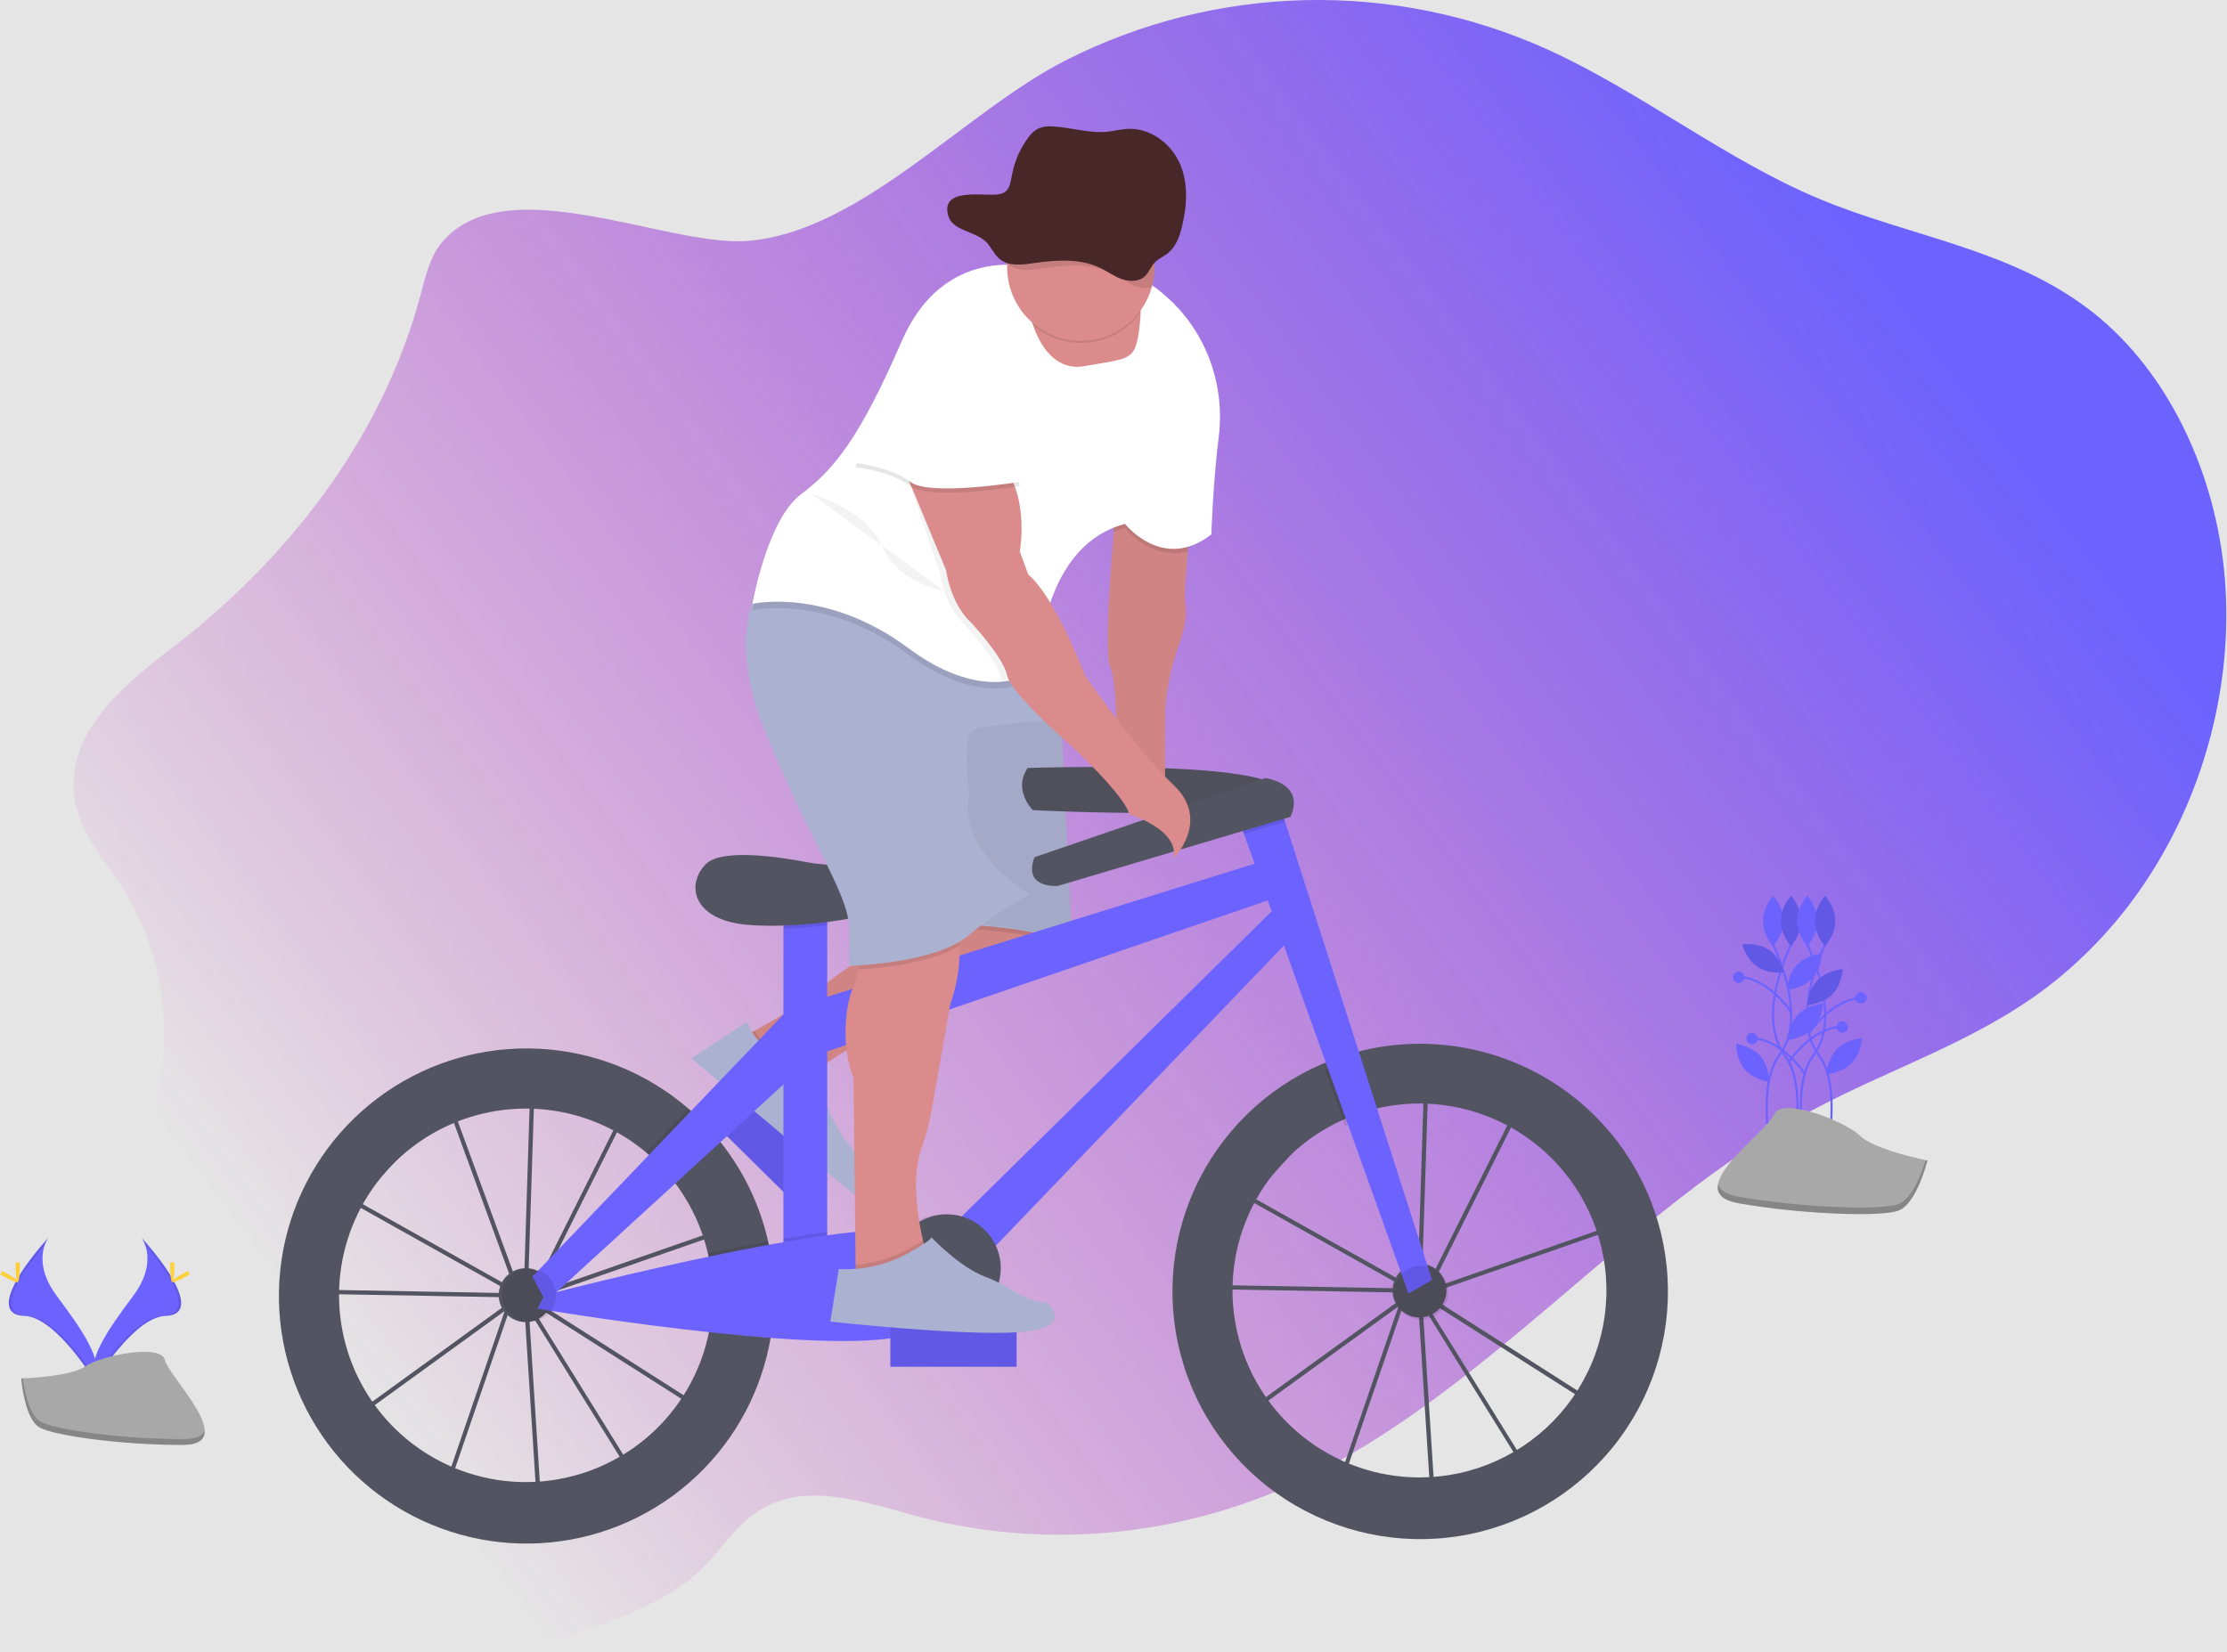 <svg width="1058" height="785" viewBox="0 0 1058 785" fill="none" xmlns="http://www.w3.org/2000/svg">
<rect width="1058" height="785" fill="#E5E5E5"/>
<g id="undraw_Ride_a_bicycle_2yok 1" clip-path="url(#clip0)">
<g id="bg">
<path id="Vector" d="M209.73 115.43C204.25 122.08 202.14 131.43 199.78 140.22C180.78 211.06 133.96 268.04 80.64 308.74C58.06 325.98 30.57 349.1 35.51 380.01C38.17 396.61 49.84 408.83 58.51 422.35C76.7 450.66 82.6 489.14 73.93 523.03C64.07 561.59 36.51 597.57 45.04 636.56C50.3 660.56 68.16 677.64 85.33 692.32C112.117 715.207 139.757 736.647 168.25 756.64C187.35 770.04 207.67 783.08 229.93 784.78C249.53 786.28 268.73 778.83 287.34 771.48C303.6 765.05 320.27 758.36 333.4 745.48C341.97 737.07 348.8 726.22 358.32 719.34C380.68 703.18 409.4 713.42 435.04 720.34C495.54 736.58 560.29 730.65 617.86 703.6C706.17 662.1 773.48 574.95 859.86 528.19C897 508.08 937.4 495.6 971.79 469.7C991.165 454.953 1007.81 436.936 1020.99 416.46C1046.99 376.35 1061.05 325.21 1056.99 275.15C1052.93 225.09 1030.18 176.85 994.45 148.59C956.2 118.34 907.89 112.69 864.37 94.53C819.43 75.77 779.45 43.53 734.94 23.4C698.924 7.157 659.728 -0.817 620.228 0.064C580.728 0.944 541.926 10.657 506.67 28.49C458.23 52.99 409.13 110.15 355.18 114.49C316.74 117.49 239.75 79.01 209.73 115.43Z" fill="url(#paint0_linear)"/>
</g>
<g id="right-plant">
<path id="Vector_2" d="M842.1 448.32C842.1 448.32 859.6 482.67 845.34 501.46C831.08 520.25 846.64 571.46 846.64 571.46" stroke="#6C63FF" stroke-miterlimit="10"/>
<path id="Vector_3" d="M847.28 437.63C847.28 444.25 842.42 449.63 842.42 449.63C842.42 449.63 837.56 444.26 837.56 437.63C837.56 431 842.42 425.63 842.42 425.63C842.42 425.63 847.28 431.01 847.28 437.63Z" fill="#6C63FF"/>
<path id="Vector_4" d="M851.17 448.32C851.17 448.32 833.67 482.67 847.93 501.46C862.19 520.25 846.63 571.46 846.63 571.46" stroke="#6C63FF" stroke-miterlimit="10"/>
<path id="Vector_5" d="M845.99 437.63C845.99 444.25 850.85 449.63 850.85 449.63C850.85 449.63 855.71 444.26 855.71 437.63C855.71 431 850.85 425.63 850.85 425.63C850.85 425.63 845.99 431.01 845.99 437.63Z" fill="#6C63FF"/>
<path id="Vector_6" opacity="0.1" d="M845.99 437.63C845.99 444.25 850.85 449.63 850.85 449.63C850.85 449.63 855.71 444.26 855.71 437.63C855.71 431 850.85 425.63 850.85 425.63C850.85 425.63 845.99 431.01 845.99 437.63Z" fill="black"/>
<path id="Vector_7" d="M858.3 448.32C858.3 448.32 875.8 482.67 861.54 501.46C847.28 520.25 862.84 571.46 862.84 571.46" stroke="#6C63FF" stroke-miterlimit="10"/>
<path id="Vector_8" d="M863.48 437.63C863.48 444.25 858.62 449.63 858.62 449.63C858.62 449.63 853.76 444.26 853.76 437.63C853.76 431 858.62 425.63 858.62 425.63C858.62 425.63 863.48 431.01 863.48 437.63Z" fill="#6C63FF"/>
<path id="Vector_9" d="M860.76 465.15C856.17 469.92 848.94 470.42 848.94 470.42C848.94 470.42 849.16 463.18 853.75 458.42C858.34 453.66 865.57 453.15 865.57 453.15C865.57 453.15 865.35 460.38 860.76 465.15Z" fill="#6C63FF"/>
<path id="Vector_10" d="M861.22 488.85C856.63 493.62 849.4 494.12 849.4 494.12C849.4 494.12 849.62 486.88 854.21 482.12C858.8 477.36 866.03 476.85 866.03 476.85C866.03 476.85 865.85 484.07 861.22 488.85Z" fill="#6C63FF"/>
<path id="Vector_11" d="M836.32 501.88C840.66 506.88 840.51 514.12 840.51 514.12C840.51 514.12 833.32 513.25 828.98 508.25C824.64 503.25 824.79 496.01 824.79 496.01C824.79 496.01 831.98 496.88 836.32 501.88Z" fill="#6C63FF"/>
<path id="Vector_12" d="M840.35 451.35C845.87 455.01 847.66 462.03 847.66 462.03C847.66 462.03 840.5 463.12 834.98 459.46C829.46 455.8 827.67 448.78 827.67 448.78C827.67 448.78 834.85 447.69 840.35 451.35Z" fill="#6C63FF"/>
<path id="Vector_13" opacity="0.1" d="M840.35 451.35C845.87 455.01 847.66 462.03 847.66 462.03C847.66 462.03 840.5 463.12 834.98 459.46C829.46 455.8 827.67 448.78 827.67 448.78C827.67 448.78 834.85 447.69 840.35 451.35Z" fill="black"/>
<path id="Vector_14" d="M867.37 448.32C867.37 448.32 849.85 482.67 864.13 501.49C878.41 520.31 862.83 571.49 862.83 571.49" stroke="#6C63FF" stroke-miterlimit="10"/>
<path id="Vector_15" d="M862.19 437.63C862.19 444.25 867.05 449.63 867.05 449.63C867.05 449.63 871.91 444.26 871.91 437.63C871.91 431 867.05 425.63 867.05 425.63C867.05 425.63 862.19 431.01 862.19 437.63Z" fill="#6C63FF"/>
<path id="Vector_16" opacity="0.1" d="M862.19 437.63C862.19 444.25 867.05 449.63 867.05 449.63C867.05 449.63 871.91 444.26 871.91 437.63C871.91 431 867.05 425.63 867.05 425.63C867.05 425.63 862.19 431.01 862.19 437.63Z" fill="black"/>
<path id="Vector_17" d="M863.59 465.66C858.94 470.38 858.59 477.66 858.59 477.66C858.59 477.66 865.82 477.25 870.47 472.53C875.12 467.81 875.47 460.53 875.47 460.53C875.47 460.53 868.23 460.94 863.59 465.66Z" fill="#6C63FF"/>
<path id="Vector_18" opacity="0.1" d="M863.59 465.66C858.94 470.38 858.59 477.66 858.59 477.66C858.59 477.66 865.82 477.25 870.47 472.53C875.12 467.81 875.47 460.53 875.47 460.53C875.47 460.53 868.23 460.94 863.59 465.66Z" fill="black"/>
<path id="Vector_19" d="M872.7 498.49C868.05 503.21 867.7 510.49 867.7 510.49C867.7 510.49 874.93 510.08 879.58 505.36C884.23 500.64 884.58 493.36 884.58 493.36C884.58 493.36 877.35 493.75 872.7 498.49Z" fill="#6C63FF"/>
<path id="Vector_20" d="M859.29 491.26C859.29 491.26 869.82 474.66 884.61 474.26" stroke="#6C63FF" stroke-miterlimit="10"/>
<path id="Vector_21" d="M851.09 481.23C851.09 481.23 840.56 464.63 825.77 464.23" stroke="#6C63FF" stroke-miterlimit="10"/>
<path id="Vector_22" d="M849.72 504.93C849.72 504.93 860.25 488.33 875.04 487.93" stroke="#6C63FF" stroke-miterlimit="10"/>
<path id="Vector_23" d="M884.13 476.9C885.638 476.9 886.86 475.678 886.86 474.17C886.86 472.662 885.638 471.44 884.13 471.44C882.622 471.44 881.4 472.662 881.4 474.17C881.4 475.678 882.622 476.9 884.13 476.9Z" fill="#6C63FF"/>
<path id="Vector_24" d="M826.03 467.1C827.538 467.1 828.76 465.878 828.76 464.37C828.76 462.862 827.538 461.64 826.03 461.64C824.522 461.64 823.3 462.862 823.3 464.37C823.3 465.878 824.522 467.1 826.03 467.1Z" fill="#6C63FF"/>
<path id="Vector_25" d="M857.47 510.4C857.47 510.4 846.94 493.8 832.15 493.4" stroke="#6C63FF" stroke-miterlimit="10"/>
<path id="Vector_26" d="M832.41 496.27C833.918 496.27 835.14 495.048 835.14 493.54C835.14 492.032 833.918 490.81 832.41 490.81C830.902 490.81 829.68 492.032 829.68 493.54C829.68 495.048 830.902 496.27 832.41 496.27Z" fill="#6C63FF"/>
<path id="Vector_27" d="M875.24 490.8C876.748 490.8 877.97 489.578 877.97 488.07C877.97 486.562 876.748 485.34 875.24 485.34C873.732 485.34 872.51 486.562 872.51 488.07C872.51 489.578 873.732 490.8 875.24 490.8Z" fill="#6C63FF"/>
<path id="Vector_28" d="M915.69 551.49C915.69 551.49 890.31 546.41 883.54 539.64C876.77 532.87 846.31 521.06 842.93 529.49C839.55 537.92 797.24 566.72 826.01 571.8C854.78 576.88 893.7 578.57 902.16 575.18C910.62 571.79 915.69 551.49 915.69 551.49Z" fill="#A8A8A8"/>
<path id="Vector_29" opacity="0.2" d="M826 568.68C854.77 573.76 893.69 575.45 902.15 572.06C908.59 569.48 913.07 557.06 914.84 551.34L915.69 551.52C915.69 551.52 910.61 571.83 902.15 575.21C893.69 578.59 854.77 576.9 826 571.83C817.7 570.36 815.32 566.92 816.22 562.57C816.93 565.4 819.85 567.59 826 568.68Z" fill="black"/>
</g>
<g id="left-plant">
<path id="Vector_30" d="M67.25 588.15C67.25 588.15 75.63 599.15 63.38 615.65C51.13 632.15 41.03 646.16 45.12 656.49C45.12 656.49 63.6 625.76 78.64 625.33C93.68 624.9 83.79 606.63 67.25 588.15Z" fill="#6C63FF"/>
<path id="Vector_31" opacity="0.1" d="M67.25 588.15C67.98 589.21 68.556 590.368 68.96 591.59C83.64 608.83 91.45 624.92 77.35 625.33C64.21 625.71 48.45 649.2 44.67 655.14C44.795 655.598 44.945 656.049 45.12 656.49C45.12 656.49 63.6 625.76 78.64 625.33C93.68 624.9 83.79 606.63 67.25 588.15Z" fill="black"/>
<path id="Vector_32" d="M82.85 602.11C82.85 605.97 82.42 609.11 81.85 609.11C81.28 609.11 80.85 605.98 80.85 602.11C80.85 598.24 81.39 600.11 81.92 600.11C82.45 600.11 82.85 598.26 82.85 602.11Z" fill="#FFD037"/>
<path id="Vector_33" d="M88.17 606.72C84.78 608.57 81.83 609.72 81.58 609.21C81.33 608.7 83.86 606.86 87.25 605.02C90.64 603.18 89.3 604.52 89.56 605.02C89.82 605.52 91.56 604.87 88.17 606.72Z" fill="#FFD037"/>
<path id="Vector_34" d="M22.98 588.15C22.98 588.15 14.6 599.15 26.85 615.65C39.1 632.15 49.2 646.16 45.11 656.48C45.11 656.48 26.63 625.75 11.59 625.32C-3.45 624.89 6.44 606.63 22.98 588.15Z" fill="#6C63FF"/>
<path id="Vector_35" opacity="0.1" d="M22.98 588.15C22.25 589.21 21.674 590.368 21.27 591.59C6.6 608.83 -1.22 624.92 12.85 625.32C25.99 625.7 41.75 649.19 45.53 655.13C45.405 655.588 45.255 656.039 45.08 656.48C45.08 656.48 26.6 625.75 11.56 625.32C-3.48 624.89 6.44 606.63 22.98 588.15Z" fill="black"/>
<path id="Vector_36" d="M7.41 602.11C7.41 605.97 7.84 609.11 8.41 609.11C8.98 609.11 9.41 605.98 9.41 602.11C9.41 598.24 8.87 600.11 8.34 600.11C7.81 600.11 7.41 598.26 7.41 602.11Z" fill="#FFD037"/>
<path id="Vector_37" d="M2.06 606.72C5.45 608.57 8.4 609.72 8.65 609.21C8.9 608.7 6.37 606.86 2.98 605.02C-0.41 603.18 0.93 604.52 0.67 605.02C0.41 605.52 -1.33 604.87 2.06 606.72Z" fill="#FFD037"/>
<path id="Vector_38" d="M10.07 655.04C10.07 655.04 33.5 654.32 40.56 649.29C47.62 644.26 76.56 638.29 78.35 646.29C80.14 654.29 113.56 686.4 87.11 686.61C60.66 686.82 25.65 682.49 18.61 678.23C11.57 673.97 10.07 655.04 10.07 655.04Z" fill="#A8A8A8"/>
<path id="Vector_39" opacity="0.2" d="M87.59 683.84C61.14 684.05 26.13 679.72 19.08 675.43C13.71 672.16 11.57 660.43 10.86 655.02H10.08C10.08 655.02 11.56 673.92 18.61 678.21C25.66 682.5 60.67 686.84 87.12 686.62C94.76 686.56 97.39 683.84 97.25 679.82C96.19 682.28 93.27 683.79 87.59 683.84Z" fill="black"/>
</g>
<g id="right-wheel">
<path id="Vector_40" d="M679.847 714.78L673.587 616.88L673.457 616.67L667.137 618.87L638.047 703.68L591.797 670.88L665.487 617.47L665.557 617.26L665.977 617.11L670.727 613.66L593.487 570.35L574.557 591.15L577.557 610.65L666.357 612.23V614.23L575.877 612.61L572.477 590.5L598.367 562.05L637.087 516.88L637.777 518.75L645.977 509.75L676.517 515.22V514.01L678.517 514.07V515.58L723.877 523.7L681.547 608.35L675.377 612.82V613.32V613.88L773.187 579.8L761.577 671.01L678.577 618.14L675.657 616.5L724.597 695.39L679.847 714.78ZM675.847 620.44L681.697 711.82L721.747 694.44L675.847 620.44ZM595.277 670.88L637.067 700.51L664.407 620.77L595.277 670.88ZM677.597 615.22L679.687 616.39L760.037 667.59L770.837 582.72L677.597 615.22ZM670.497 608.02L673.007 612.07L673.447 611.75L676.447 517.22L646.707 511.88L638.547 520.88L670.497 608.02ZM595.107 568.97L669.947 610.97L668.647 608.84L637.067 522.57L599.867 563.45L595.107 568.97ZM678.477 517.58L675.477 610.27L679.997 606.99L720.907 525.17L678.477 517.58Z" fill="#535461"/>
<path id="Vector_41" d="M674.757 496C664.144 495.988 653.578 497.415 643.347 500.24C638.071 501.695 632.904 503.523 627.887 505.71C601.157 517.297 579.674 538.387 567.594 564.898C555.514 591.41 553.697 621.459 562.492 649.233C571.287 677.008 590.071 700.533 615.209 715.259C640.348 729.984 670.054 734.863 698.582 728.952C727.109 723.04 752.431 706.759 769.648 683.257C786.865 659.755 794.754 630.702 791.789 601.72C788.823 572.738 775.215 545.885 753.595 526.356C731.975 506.828 703.881 496.012 674.747 496H674.757ZM674.357 702.09C654.076 702.082 634.408 695.137 618.62 682.407C602.831 669.678 591.872 651.931 587.562 632.113C583.252 612.295 585.851 591.599 594.928 573.463C604.004 555.326 619.011 540.84 637.457 532.41C642.149 530.262 647.021 528.532 652.017 527.24C664.229 524.07 676.977 523.537 689.411 525.678C701.845 527.818 713.681 532.581 724.13 539.652C734.58 546.722 743.404 555.937 750.015 566.683C756.627 577.429 760.873 589.46 762.473 601.975C764.073 614.49 762.989 627.202 759.293 639.265C755.598 651.329 749.375 662.467 741.04 671.939C732.704 681.41 722.447 688.998 710.951 694.196C699.455 699.395 686.984 702.086 674.367 702.09H674.357Z" fill="#535461"/>
<path id="Vector_42" d="M674.357 626.06C681.432 626.06 687.167 620.325 687.167 613.25C687.167 606.175 681.432 600.44 674.357 600.44C667.282 600.44 661.547 606.175 661.547 613.25C661.547 620.325 667.282 626.06 674.357 626.06Z" fill="#535461"/>
</g>
<g id="left-wheel">
<path id="Vector_43" d="M255.23 716.99L248.96 619.05L248.83 618.84L242.51 621.04L213.43 705.89L167.18 673.1L240.85 619.69L240.92 619.48L241.34 619.33L246.09 615.88L168.85 572.57L149.93 593.37L152.93 612.87L241.75 614.49V616.49L151.27 614.87L147.85 592.73L173.75 564.27L212.5 519.07L213.19 520.94L221.39 511.94L251.85 517.4V516.19L253.85 516.25V517.76L299.21 525.88L256.92 610.49L250.75 614.96V615.46V616.02L348.55 581.94L336.94 673.15L253.94 620.28L251.02 618.64L299.96 697.52L255.23 716.99ZM251.23 622.65L257.08 714.03L297.13 696.65L251.23 622.65ZM170.65 673.08L212.44 702.71L239.78 622.97L170.65 673.08ZM252.97 617.42L255.06 618.59L335.41 669.79L346.21 584.92L252.97 617.42ZM245.87 610.22L248.38 614.27L248.82 613.95L251.82 519.42L222.08 514.1L213.92 523.1L245.87 610.22ZM170.45 571.16L245.29 613.16L243.99 611.03L212.41 524.76L175.22 565.63L170.45 571.16ZM253.85 519.77L250.85 612.49L255.37 609.21L296.28 527.39L253.85 519.77Z" fill="#535461"/>
<path id="Vector_44" d="M364.92 589.95C360.91 572.131 352.79 555.495 341.21 541.37C336.911 536.121 332.171 531.25 327.04 526.81C307.314 509.779 282.491 499.779 256.467 498.381C230.443 496.983 204.692 504.265 183.254 519.085C161.816 533.904 145.906 555.422 138.02 580.262C130.134 605.102 130.719 631.857 139.683 656.328C148.647 680.799 165.482 701.601 187.547 715.47C209.612 729.339 235.657 735.488 261.595 732.954C287.533 730.42 311.895 719.345 330.858 701.468C349.822 683.591 362.312 659.923 366.37 634.18C367.314 628.119 367.789 621.994 367.79 615.86C367.797 607.144 366.834 598.454 364.92 589.95ZM249.73 704.3C231.498 704.281 213.714 698.647 198.797 688.164C183.879 677.682 172.552 662.859 166.356 645.712C160.16 628.565 159.395 609.926 164.165 592.329C168.935 574.732 179.009 559.031 193.018 547.361C207.026 535.692 224.288 528.619 242.457 527.106C260.627 525.593 278.821 529.712 294.567 538.904C310.312 548.096 322.845 561.914 330.46 578.48C338.076 595.045 340.405 613.554 337.13 631.49C333.38 651.933 322.58 670.414 306.611 683.718C290.642 697.021 270.514 704.304 249.73 704.3Z" fill="#535461"/>
<path id="Vector_45" d="M249.73 628.27C256.805 628.27 262.54 622.535 262.54 615.46C262.54 608.385 256.805 602.65 249.73 602.65C242.655 602.65 236.92 608.385 236.92 615.46C236.92 622.535 242.655 628.27 249.73 628.27Z" fill="#535461"/>
</g>
<g id="man-bike">
<path id="Vector_46" d="M387 554.303L344.293 512.159L330.947 525.683L373.654 567.827L387 554.303Z" fill="#6C63FF"/>
<path id="Vector_47" opacity="0.1" d="M387 554.303L344.293 512.159L330.947 525.683L373.654 567.827L387 554.303Z" fill="black"/>
<path id="Vector_48" d="M354.48 491.99C354.48 491.99 379.27 478.91 388.85 470.49C394.617 465.444 400.818 460.917 407.38 456.96L438.48 438.03L503.48 433.03L506.48 444.03C506.48 444.03 511.48 460.03 461.48 474.03C411.48 488.03 386.48 510.03 386.48 510.03C386.48 510.03 354.48 520.99 354.48 491.99Z" fill="#DB8B8B"/>
<path id="Vector_49" opacity="0.1" d="M389.13 507.86C387.36 509.21 386.48 509.99 386.48 509.99C386.48 509.99 354.48 520.99 354.48 491.99C354.48 491.99 356.03 491.17 358.48 489.8C360.955 493.831 364.423 497.16 368.551 499.469C372.679 501.778 377.33 502.99 382.06 502.99H385.45L389.13 507.86Z" fill="black"/>
<path id="Vector_50" opacity="0.05" d="M505.54 449.55C502.76 455.44 493.17 465.12 461.48 473.99C420.87 485.36 396.75 501.99 389.13 507.86C387.36 509.21 386.48 509.99 386.48 509.99C386.48 509.99 354.48 520.99 354.48 491.99C354.48 491.99 356.03 491.17 358.48 489.8C365.91 485.73 381.64 476.8 388.82 470.45C394.586 465.403 400.787 460.875 407.35 456.92L438.45 437.99L450.03 437.1L503.45 432.99L506.45 443.99C506.45 443.99 507.15 446.14 505.54 449.55Z" fill="black"/>
<path id="Vector_51" d="M354.98 485.49L328.48 502.99L406.08 567.99C406.08 567.99 417.48 560.99 411.48 552.99C411.48 552.99 391.48 535.99 390.48 511.99L384.48 503.99H381.09C375.358 503.991 369.767 502.211 365.089 498.897C360.412 495.583 356.88 490.898 354.98 485.49Z" fill="#ABB1D1"/>
<path id="Vector_52" opacity="0.1" d="M505.54 449.55C489.54 441.82 450.48 440.99 450.48 440.99L450.06 437.1L503.48 432.99L506.48 443.99C506.48 443.99 507.15 446.14 505.54 449.55Z" fill="black"/>
<path id="Vector_53" d="M450.48 438.99C450.48 438.99 497.48 439.99 509.48 449.99L503.48 328.99H438.48L450.48 438.99Z" fill="#ABB1D1"/>
<path id="Vector_54" opacity="0.05" d="M450.48 438.49C450.48 438.49 497.48 439.49 509.48 449.49L503.48 328.49H438.48L450.48 438.49Z" fill="black"/>
<path id="Vector_55" d="M488.24 364.95C488.24 364.95 605.89 360.95 608.29 376.16C610.69 391.37 490.64 384.96 490.64 384.96C490.64 384.96 481.04 375.35 488.24 364.95Z" fill="#535461"/>
<path id="Vector_56" opacity="0.05" d="M488.24 364.95C488.24 364.95 605.89 360.95 608.29 376.16C610.69 391.37 490.64 384.96 490.64 384.96C490.64 384.96 481.04 375.35 488.24 364.95Z" fill="black"/>
<path id="Vector_57" d="M393 425.78H372.19V606.66H393V425.78Z" fill="#6C63FF"/>
<path id="Vector_58" opacity="0.1" d="M393 425.77V439.7C386.08 440.6 379 441.17 372.19 441.39V425.77H393Z" fill="black"/>
<path id="Vector_59" d="M391.44 410.78C388.52 410.554 385.616 410.164 382.74 409.61C371.46 407.45 343.02 402.92 335.37 410.61C325.77 420.21 328.97 437.02 354.58 439.42C380.19 441.82 424.21 435.42 433.02 425.81C433.02 425.77 417.09 412.75 391.44 410.78Z" fill="#535461"/>
<path id="Vector_60" d="M387.4 475.4L605.9 407.37L613.1 424.18L389 501.01L387.4 475.4Z" fill="#6C63FF"/>
<path id="Vector_61" d="M452.23 582.65L609.9 427.38L618.7 440.18L468.23 597.05L452.23 582.65Z" fill="#6C63FF"/>
<path id="Vector_62" opacity="0.1" d="M653.58 529.85C648.584 531.142 643.712 532.872 639.02 535.02L629.46 508.31C634.477 506.123 639.644 504.295 644.92 502.84L653.58 529.85Z" fill="black"/>
<path id="Vector_63" d="M680.33 608.26L669.13 614.66L590.99 396.33L587.49 386.56L605.9 376.15L610.51 390.53L680.33 608.26Z" fill="#6C63FF"/>
<path id="Vector_64" opacity="0.1" d="M610.51 390.53L590.99 396.33L587.49 386.56L605.9 376.15L610.51 390.53Z" fill="black"/>
<path id="Vector_65" d="M491.44 407.37L601.09 369.75C601.09 369.75 620.3 372.15 613.09 388.16L502.65 420.97C502.65 420.97 485.85 422.57 491.44 407.37Z" fill="#535461"/>
<path id="Vector_66" opacity="0.1" d="M367.79 615.86C367.789 621.994 367.314 628.119 366.37 634.18C356.77 633.49 346.85 632.49 337.13 631.49C339.289 619.599 339.021 607.394 336.34 595.61C345.81 593.61 355.48 591.7 364.92 589.97C366.833 598.467 367.795 607.15 367.79 615.86Z" fill="black"/>
<path id="Vector_67" opacity="0.1" d="M393 585.38V606.65H372.19V588.65C379.39 587.4 386.39 586.29 393 585.38Z" fill="black"/>
<path id="Vector_68" d="M258.54 615.49C258.54 615.49 426.62 571.49 440.22 588.28C453.82 605.07 468.23 627.49 425.85 635.49C383.47 643.49 255.37 621.88 255.37 621.88L258.54 615.49Z" fill="#6C63FF"/>
<path id="Vector_69" opacity="0.1" d="M341.21 541.37L319.85 560.92C316.067 556.064 311.791 551.614 307.09 547.64L327.03 526.81C332.164 531.249 336.908 536.12 341.21 541.37Z" fill="black"/>
<path id="Vector_70" d="M252.94 606.66L378.59 475.4L382.6 505.81L259.34 618.66L252.94 606.66Z" fill="#6C63FF"/>
<path id="Vector_71" opacity="0.1" d="M251.34 628.27C258.415 628.27 264.15 622.535 264.15 615.46C264.15 608.385 258.415 602.65 251.34 602.65C244.265 602.65 238.53 608.385 238.53 615.46C238.53 622.535 244.265 628.27 251.34 628.27Z" fill="black"/>
<path id="Vector_72" opacity="0.1" d="M675.13 627.07C682.205 627.07 687.94 621.335 687.94 614.26C687.94 607.185 682.205 601.45 675.13 601.45C668.055 601.45 662.32 607.185 662.32 614.26C662.32 621.335 668.055 627.07 675.13 627.07Z" fill="black"/>
<path id="Vector_73" opacity="0.1" d="M448.22 628.27C462.364 628.27 473.83 616.804 473.83 602.66C473.83 588.516 462.364 577.05 448.22 577.05C434.076 577.05 422.61 588.516 422.61 602.66C422.61 616.804 434.076 628.27 448.22 628.27Z" fill="black"/>
<path id="Vector_74" d="M449.83 628.27C463.974 628.27 475.44 616.804 475.44 602.66C475.44 588.516 463.974 577.05 449.83 577.05C435.686 577.05 424.22 588.516 424.22 602.66C424.22 616.804 435.686 628.27 449.83 628.27Z" fill="#535461"/>
<path id="Vector_75" d="M442.992 600.736L442.984 600.742C439.977 602.991 439.362 607.253 441.611 610.26L461.937 637.441C464.186 640.448 468.448 641.063 471.455 638.814L471.463 638.808C474.471 636.559 475.085 632.297 472.836 629.29L452.51 602.109C450.261 599.102 446 598.487 442.992 600.736Z" fill="#6C63FF"/>
<path id="Vector_76" d="M565.48 246.99L563.1 277.1C562.826 280.914 562.876 284.744 563.25 288.55C563.56 291.92 563.25 297.82 559.95 306.82C555.713 318.317 553.523 330.467 553.48 342.72V376.99L530.48 372.99C530.48 372.99 531.48 324.99 527.48 316.99C523.48 308.99 530.48 237.99 530.48 237.99L565.48 246.99Z" fill="#DB8B8B"/>
<path id="Vector_77" opacity="0.05" d="M564.3 261.91L563.1 277.1C562.83 280.911 562.883 284.738 563.26 288.54C563.57 291.91 563.26 297.81 559.96 306.82C555.723 318.317 553.533 330.467 553.49 342.72V376.99L530.49 372.99C530.49 372.99 531.49 324.99 527.49 316.99C524.66 311.32 527.34 274.05 529.15 252.78C529.9 244.03 530.49 237.99 530.49 237.99L565.49 246.99L564.3 261.91Z" fill="black"/>
<path id="Vector_78" d="M451.5 476.99L442.85 526.19C441.759 532.759 440.086 539.218 437.85 545.49C432.78 559.35 436.02 578.78 438.48 589.38C439.57 594.06 440.48 597.02 440.48 597.02L414.48 611.02L406.48 605.02V601.02L405.48 512.02C399.48 498.02 401.48 477.02 405.48 469.02C406.617 466.392 407.417 463.63 407.86 460.8C409.86 450.08 410.48 435.02 410.48 435.02C410.48 435.02 426.48 408.02 445.48 426.02C452.48 432.65 455.14 441.32 455.7 449.62C456.68 463.83 451.5 476.99 451.5 476.99Z" fill="#DB8B8B"/>
<path id="Vector_79" opacity="0.1" d="M455.7 449.59C441.83 457.83 417.7 460.16 407.86 460.77C409.86 450.05 410.48 434.99 410.48 434.99C410.48 434.99 426.48 407.99 445.48 425.99C452.48 432.62 455.14 441.29 455.7 449.59Z" fill="black"/>
<path id="Vector_80" d="M489.48 424.99C478.846 430.653 468.797 437.352 459.48 444.99C443.48 457.99 403.48 458.99 403.48 458.99V443.99C404.48 425.99 387.48 405.99 364.48 349.99C349.79 314.23 353.86 293.99 358.72 283.99C361.48 278.34 364.48 275.99 364.48 275.99L489.48 299.99L493.95 313.39L503.48 341.99C503.48 341.99 468.48 343.99 462.48 346.99C456.48 349.99 460.48 376.99 460.48 376.99C454.48 404.99 489.48 424.99 489.48 424.99Z" fill="#ABB1D1"/>
<path id="Vector_81" opacity="0.1" d="M565.48 246.99L564.3 261.91C546.9 266.91 534.48 250.99 534.48 250.99C532.665 251.477 530.882 252.074 529.14 252.78C529.89 244.03 530.48 237.99 530.48 237.99L565.48 246.99Z" fill="black"/>
<path id="Vector_82" opacity="0.1" d="M493.95 313.39C493.48 318.06 493.48 320.99 493.48 320.99C493.48 320.99 470.48 339.99 431.48 310.99C392.48 281.99 357.48 289.99 357.48 289.99C357.48 289.99 357.89 287.67 358.72 283.99C361.48 278.34 364.48 275.99 364.48 275.99L489.48 299.99L493.95 313.39Z" fill="black"/>
<path id="Vector_83" d="M578.96 207.94C576.35 228.29 575.48 253.94 575.48 253.94C552.48 271.94 534.48 248.94 534.48 248.94C512.76 254.77 502.55 273.78 497.74 290.37C495.164 299.344 493.732 308.607 493.48 317.94C493.48 317.94 487.4 322.94 476.2 323.94C465.61 324.83 450.43 322.07 431.48 307.94C392.48 278.94 357.48 286.94 357.48 286.94C357.48 286.94 364.48 246.94 380.48 234.94C396.48 222.94 408.48 207.94 428.48 161.94C448.48 115.94 489.48 126.94 489.48 126.94C489.48 126.94 491.48 117.94 528.48 126.94C537.492 129.302 545.834 133.721 552.85 139.85C572.64 156.49 582.24 182.3 578.96 207.94Z" fill="white"/>
<path id="Vector_84" d="M541.85 149.49C541.8 150.82 541.69 152.3 541.51 153.95C539.51 171.95 537.51 169.95 515.51 173.95C501.83 176.44 494.72 165.01 491.3 156.01C490.062 152.75 489.128 149.382 488.51 145.95L536.51 137.95C536.51 137.95 542.26 136.34 541.85 149.49Z" fill="#DB8B8B"/>
<path id="Vector_85" opacity="0.05" d="M497.74 290.42C495.164 299.394 493.732 308.657 493.48 317.99C493.48 317.99 487.4 322.99 476.2 323.99C475.884 323.353 475.643 322.682 475.48 321.99C473.48 312.99 458.48 296.99 458.48 296.99C448.48 287.99 446.48 271.99 446.48 271.99L429.98 223.49L424.48 218.99C424.48 218.99 447.48 200.99 467.48 215.99C487.48 230.99 481.48 262.99 481.48 262.99L485.48 273.99C489.63 277.49 493.85 283.66 497.74 290.42Z" fill="black"/>
<path id="Vector_86" d="M427.48 217.99L449.48 270.99C449.48 270.99 451.48 286.99 461.48 295.99C461.48 295.99 476.48 311.99 478.48 320.99C480.48 329.99 508.48 353.99 508.48 353.99C508.48 353.99 534.48 377.99 536.48 386.99C536.48 386.99 560.48 393.99 557.48 407.99C557.48 407.99 575.48 389.99 557.48 372.99C539.48 355.99 515.48 320.99 515.48 320.99C515.48 320.99 501.48 283.99 488.48 272.99L484.48 261.99C484.48 261.99 490.48 229.99 470.48 214.99C450.48 199.99 427.48 217.99 427.48 217.99Z" fill="#DB8B8B"/>
<path id="Vector_87" opacity="0.1" d="M440.48 596.99L414.48 610.99L406.48 604.99V600.99C415.464 600.352 424.193 597.718 432.03 593.28C434.43 591.92 436.69 590.58 438.5 589.4C439.55 594.03 440.48 596.99 440.48 596.99Z" fill="black"/>
<path id="Vector_88" opacity="0.1" d="M470.48 175.99L484.48 230.99C484.48 230.99 441.48 237.99 432.48 230.99C423.48 223.99 406.48 221.99 406.48 221.99C406.48 221.99 424.48 169.99 434.48 163.99C444.48 157.99 470.48 175.99 470.48 175.99Z" fill="black"/>
<path id="Vector_89" d="M470.48 173.99L484.48 228.99C484.48 228.99 441.48 235.99 432.48 228.99C423.48 221.99 406.48 219.99 406.48 219.99C406.48 219.99 424.48 167.99 434.48 161.99C444.48 155.99 470.48 173.99 470.48 173.99Z" fill="white"/>
<path id="Vector_90" opacity="0.1" d="M541.85 148.49C539.049 152.356 535.487 155.609 531.383 158.047C527.278 160.485 522.718 162.058 517.983 162.669C513.248 163.28 508.439 162.915 503.85 161.598C499.261 160.281 494.99 158.039 491.3 155.01C490.062 151.75 489.128 148.382 488.51 144.95L536.51 136.95C536.51 136.95 542.26 135.34 541.85 148.49Z" fill="black"/>
<path id="Vector_91" d="M548.48 126.99C548.48 136.273 544.793 145.175 538.229 151.739C531.665 158.303 522.763 161.99 513.48 161.99C504.197 161.99 495.295 158.303 488.731 151.739C482.168 145.175 478.48 136.273 478.48 126.99C478.48 126.41 478.48 125.83 478.48 125.25C478.711 115.967 482.62 107.157 489.346 100.756C496.073 94.356 505.067 90.889 514.35 91.12C523.633 91.351 532.443 95.26 538.844 101.986C545.245 108.713 548.711 117.707 548.48 126.99Z" fill="#DB8B8B"/>
<path id="Vector_92" opacity="0.1" d="M548.48 126.99C548.483 130.216 548.039 133.426 547.16 136.53C544.455 137.12 541.633 136.861 539.08 135.79C535.34 134.32 532.13 131.79 528.54 129.97C518.43 124.85 506.4 125.86 495.2 127.55C489.64 128.39 483.33 129.17 478.96 125.63C478.81 125.511 478.666 125.385 478.53 125.25C478.761 115.967 482.67 107.157 489.396 100.756C496.123 94.356 505.117 90.889 514.4 91.12C523.683 91.351 532.493 95.26 538.894 101.986C545.295 108.713 548.761 117.707 548.53 126.99H548.48Z" fill="black"/>
<path id="Vector_93" opacity="0.05" d="M384.98 234.49C384.98 234.49 410.98 241.49 418.98 259.49C426.98 277.49 448.62 280.78 448.62 280.78" fill="black"/>
<path id="Vector_94" d="M482.98 630.49H422.98V649.49H482.98V630.49Z" fill="#6C63FF"/>
<path id="Vector_95" opacity="0.1" d="M482.98 630.49H422.98V649.49H482.98V630.49Z" fill="black"/>
<path id="Vector_96" d="M431.99 595.23C437.36 592.23 442.07 589.23 442.48 587.99C442.48 587.99 456.03 602.29 468.1 606.73C472.159 608.229 476.044 610.16 479.69 612.49C484.47 615.49 491.29 619.02 497.48 619.02C497.48 619.02 511.48 631.02 484.48 633.02C457.48 635.02 394.48 628.02 394.48 628.02L398.48 603.02C410.167 603.705 421.804 601 431.99 595.23Z" fill="#ABB1D1"/>
<g id="hat">
<path id="Vector_97" d="M450.624 102.927C452.754 109.607 462.984 109.817 468.234 114.737C470.964 117.297 472.234 121.077 475.234 123.357C479.404 126.537 485.424 125.837 490.734 125.077C501.424 123.557 512.904 122.647 522.544 127.257C525.964 128.887 529.034 131.167 532.604 132.497C536.174 133.827 540.604 133.987 543.504 131.627C545.824 129.737 546.674 126.627 548.774 124.547C550.404 122.907 552.674 121.987 554.534 120.547C558.614 117.467 560.374 112.447 561.534 107.647C563.934 97.767 564.624 87.117 560.534 77.747C556.444 68.377 546.604 60.747 535.864 61.237C532.574 61.387 529.364 62.237 526.084 62.597C517.534 63.467 509.084 60.597 500.504 60.107C498.015 59.804 495.49 60.148 493.174 61.107C491.427 62.078 489.92 63.427 488.764 65.057C484.836 70.202 482.146 76.184 480.904 82.537C479.904 87.327 479.854 91.667 473.984 92.407C467.314 93.287 446.114 88.797 450.624 102.927Z" fill="#472727"/>
</g>
</g>
</g>
<defs>
<linearGradient id="paint0_linear" x1="881" y1="109" x2="158.5" y2="646.5" gradientUnits="userSpaceOnUse">
<stop stop-color="#6C63FF"/>
<stop offset="1" stop-color="#BF00AC" stop-opacity="0"/>
</linearGradient>
<clipPath id="clip0">
<rect width="1057.7" height="784.98" fill="white"/>
</clipPath>
</defs>
</svg>
